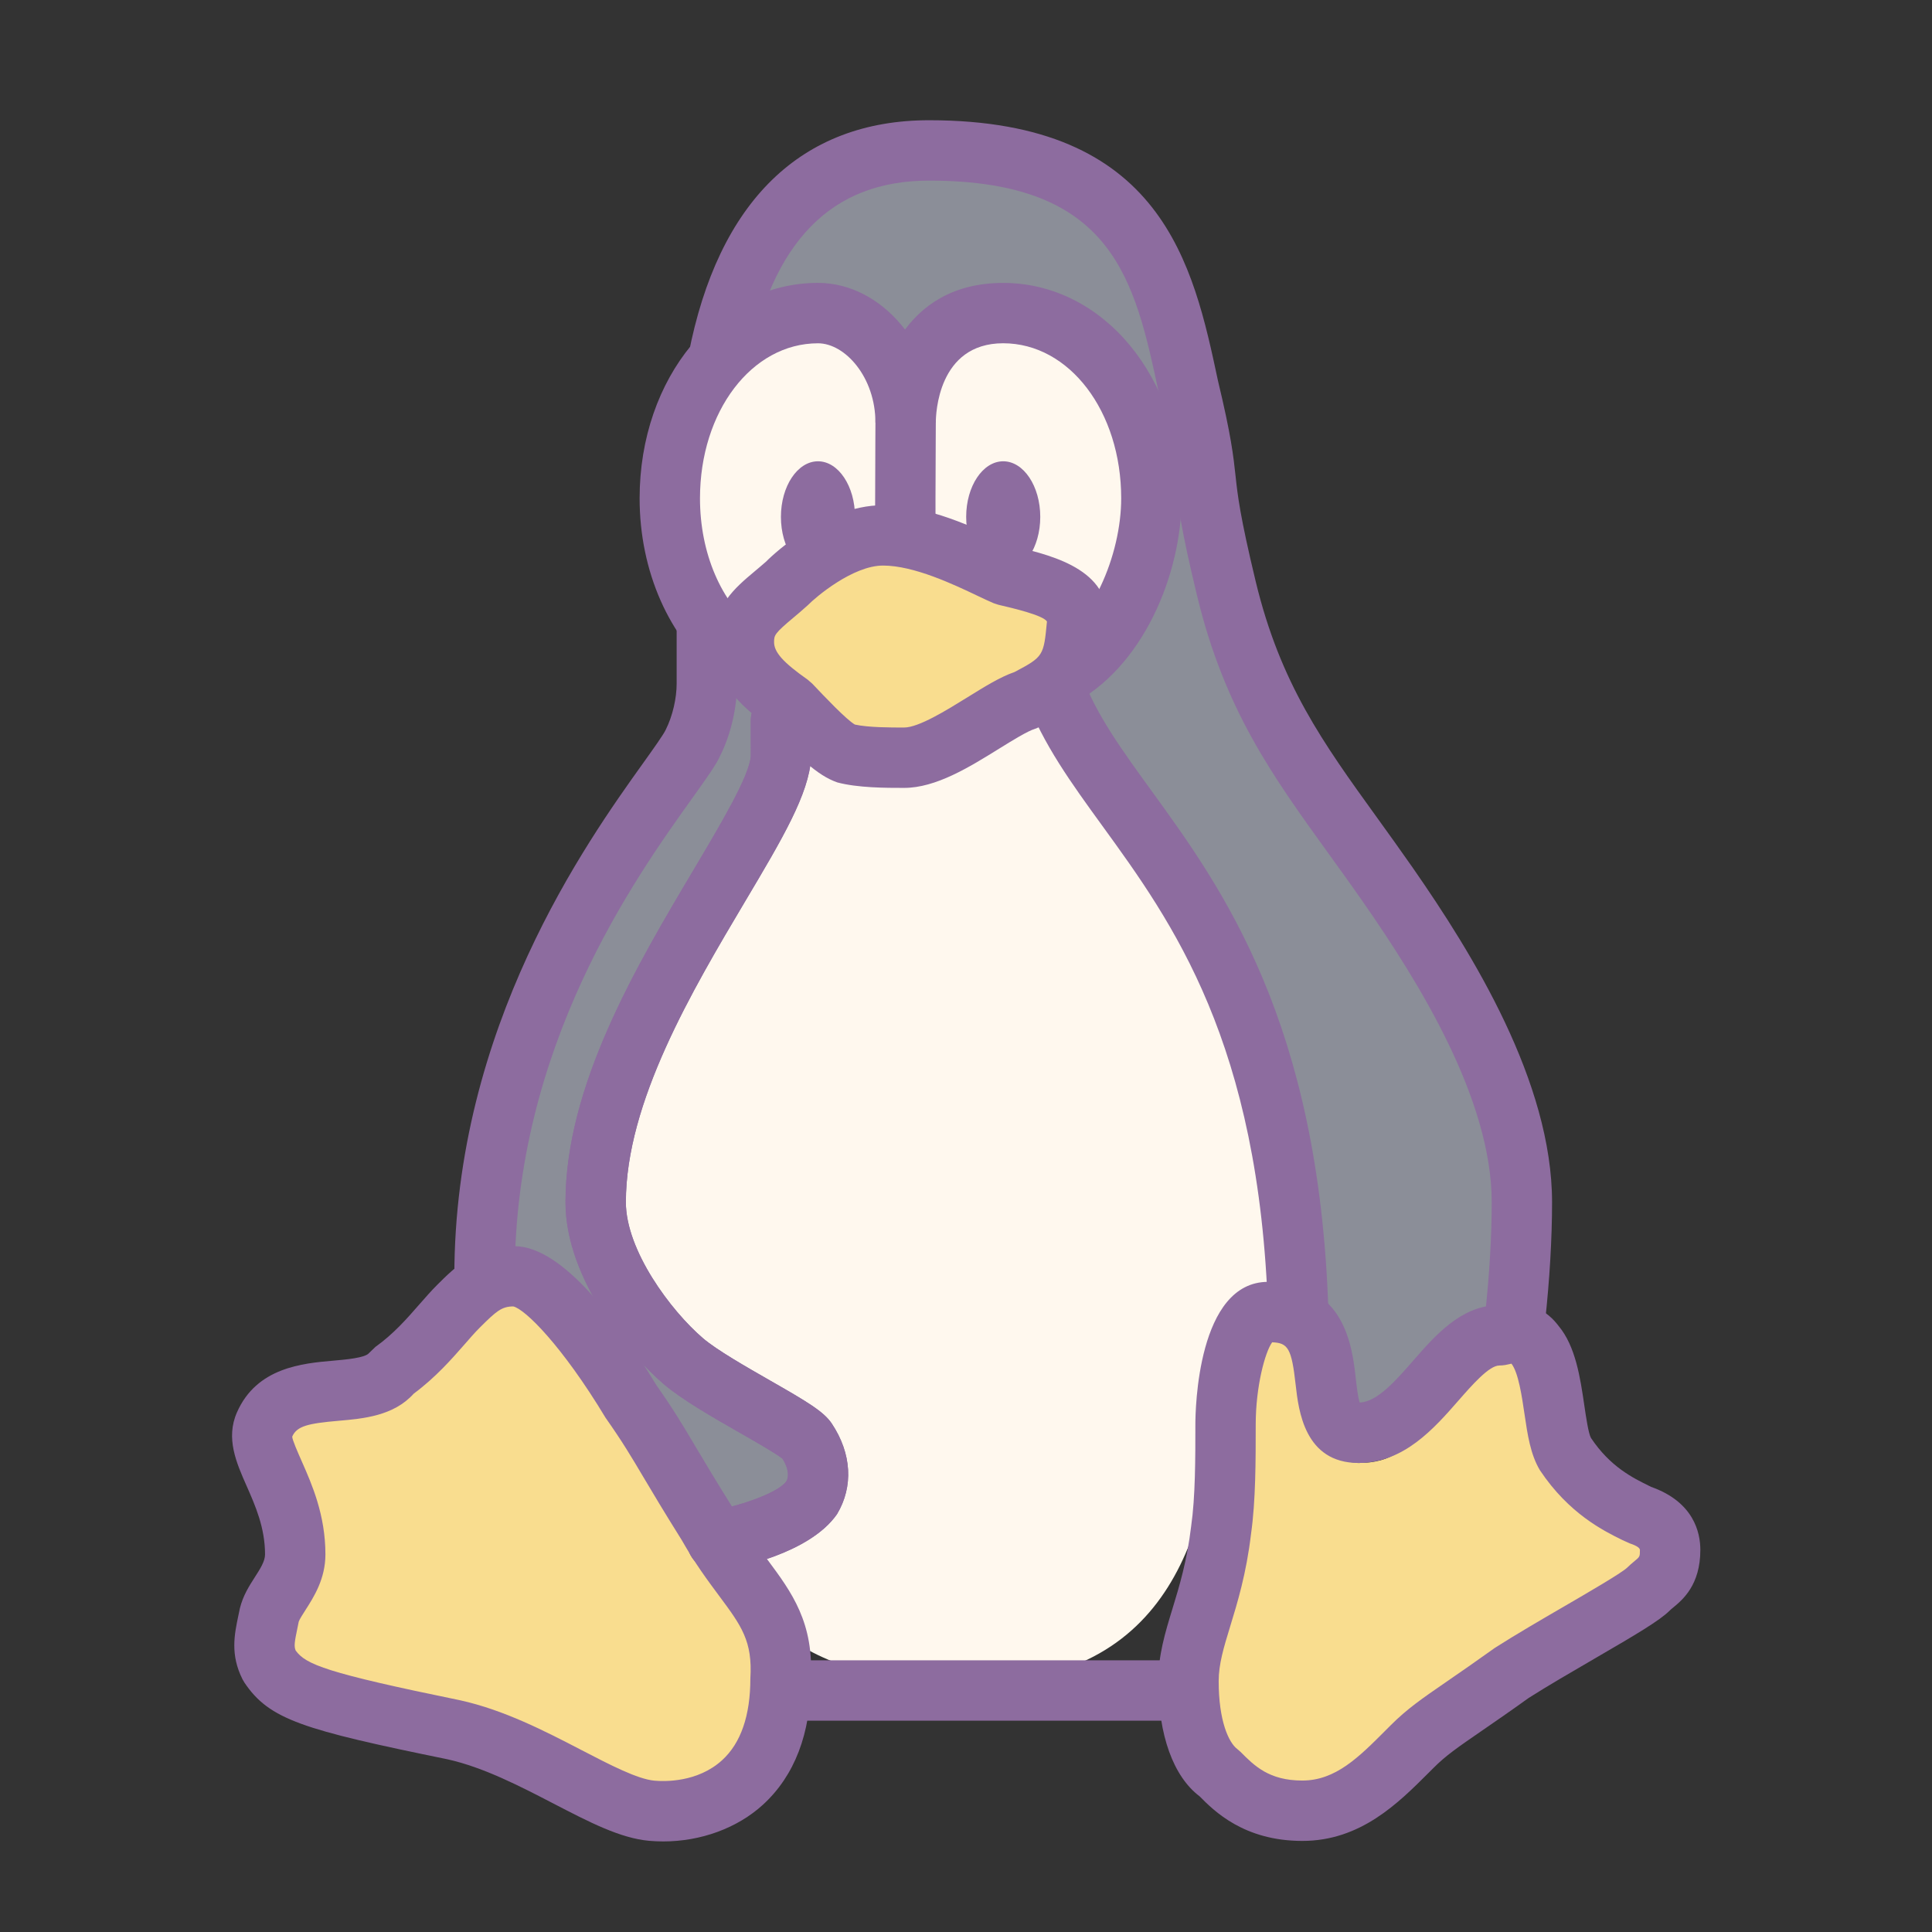<svg xmlns="http://www.w3.org/2000/svg" xmlns:xlink="http://www.w3.org/1999/xlink" width="512pt" height="512pt"
  viewBox="0 0 512 512" version="1.1">
  <rect x="0" y="0" width="512" height="512" fill="#333333" stroke="none"/>
  <g id="surface1">
    <path style=" stroke:none;fill-rule:nonzero;fill:#FFF8EE;fill-opacity:1;"
      d="M 233.703 200.703 C 256.047 200.703 279.375 182.273 279.375 182.273 C 279.375 182.273 323.594 236.551 329.824 260.121 C 336.047 283.695 344.777 310.434 344.414 329.062 C 344.055 347.695 340.055 360.727 340.055 360.727 C 340.055 360.727 327.191 333.961 323.625 368.824 C 320.055 403.688 312.055 446.23 256.055 446.23 C 200.055 446.23 193.441 413.258 193.441 413.258 C 193.441 413.258 227.488 397.832 216.098 386.441 C 204.703 375.047 160.062 363.688 160.062 315.688 C 160.062 267.688 191.52 240.266 195.793 225.977 C 200.062 211.688 211.879 194.168 211.879 194.168 Z " />
    <path style=" stroke:none;fill-rule:nonzero;fill:#8B8E98;fill-opacity:1;"
      d="M 400.902 354.609 C 400.902 339.703 403.32 331.297 403.32 318.617 C 403.32 291.566 386.895 261.945 367.855 234.574 C 348.816 207.215 333.352 190.551 325.016 156.047 C 316.688 121.543 322.09 132.367 314.953 102.617 C 308.223 71.039 300.559 43.703 246.223 43.703 C 196.367 43.703 187.312 88.938 187.312 132.062 C 187.312 146.328 187.312 159.238 187.312 181.152 C 187.312 185.91 186.121 191.863 183.734 196.617 C 178.984 207.328 128.398 260.238 128.398 338.238 C 128.398 338.238 144.031 408.273 190 408.273 C 200.039 408.273 209.457 404.984 214.938 397.152 C 218.512 391.199 216.129 385.258 213.742 381.688 C 211.367 378.129 189.367 367.824 181.039 360.688 C 172.711 353.551 157.848 335.434 157.848 318.609 C 157.848 272.383 205.754 219.824 206.938 200.793 C 206.938 198.68 206.938 195.121 206.938 190.977 C 206.938 190.977 219.344 200.703 233.688 200.703 C 248.031 200.703 279.359 182.273 279.359 182.273 C 279.359 182.273 288.031 203.695 304.031 219.695 C 320.031 235.695 344.031 291.695 344.031 323.695 C 344.031 355.695 344.031 379.695 344.031 379.695 C 344.031 379.695 344.031 387.695 360.031 387.695 C 376.031 387.695 400.902 354.609 400.902 354.609 " />
    <path style=" stroke:none;fill-rule:nonzero;fill:#FFF8EE;fill-opacity:1;"
      d="M 200.566 169.152 C 200.566 147.703 236.742 140.871 237.449 140.871 C 240.184 140.871 243.031 141.32 245.863 141.984 C 246.113 138.793 246.223 135.473 246.223 132.062 C 246.223 96.473 238.793 82.977 216.77 82.977 C 194.742 82.977 177.496 104.535 177.496 132.062 C 177.496 154.176 188.711 172.223 204.496 178.551 C 202.113 175.824 200.566 172.809 200.566 169.152 Z " />
    <path style=" stroke:none;fill-rule:nonzero;fill:#FFF8EE;fill-opacity:1;"
      d="M 265.863 82.977 C 243.84 82.977 236.406 95.863 236.406 132.062 C 236.406 135.121 236.535 138.062 236.734 140.953 C 236.984 140.945 237.215 140.871 237.457 140.871 C 240.727 140.871 289.633 158.77 288.863 164.426 C 288.504 168.223 288.105 170.984 287.406 173.246 C 298.137 164.594 305.137 149.559 305.137 132.062 C 305.137 104.535 287.879 82.977 265.863 82.977 Z " />
    <path style=" stroke:none;fill-rule:nonzero;fill:#8D6C9F;fill-opacity:1;"
      d="M 265.863 151.703 C 260.449 151.703 256.047 145.105 256.047 136.977 C 256.047 128.848 260.449 122.246 265.863 122.246 C 271.281 122.246 275.68 128.848 275.68 136.977 C 275.68 145.105 271.281 151.703 265.863 151.703 Z " />
    <path style=" stroke:none;fill-rule:nonzero;fill:#8D6C9F;fill-opacity:1;"
      d="M 216.77 151.703 C 211.352 151.703 206.953 145.105 206.953 136.977 C 206.953 128.848 211.352 122.246 216.77 122.246 C 222.184 122.246 226.586 128.848 226.586 136.977 C 226.594 145.105 222.191 151.703 216.77 151.703 Z " />
    <path style=" stroke:none;fill-rule:nonzero;fill:#F9DD8F;fill-opacity:1;"
      d="M 360.039 387.703 C 344.039 387.703 344.641 352.863 344.641 352.863 C 342.754 351.703 340.441 350.832 337.527 350.832 C 331.727 350.832 329.406 353.152 327.078 357.793 C 324.754 362.434 324.762 365.91 324.762 377.52 C 324.762 386.801 324.762 397.246 323.602 405.367 C 321.273 425.098 314.945 433.93 314.945 445.535 C 314.945 458.297 318.434 466.414 323.062 469.902 C 326.551 473.391 332.352 475.703 345.113 475.703 C 357.871 475.703 365.992 471.062 374.129 462.945 C 379.93 457.145 384.574 454.824 400.816 443.215 C 413.574 435.098 433.305 424.648 436.793 421.176 C 439.098 418.848 442.586 417.688 442.586 410.727 C 442.586 404.93 437.945 402.609 434.465 401.449 C 429.824 399.129 421.703 395.648 414.734 385.199 C 411.246 379.398 412.414 363.16 406.617 356.184 C 403.129 351.543 398.496 353.863 397.336 353.863 C 394.734 354.441 391.449 356.055 387.711 357.871 C 376.039 371.703 377.938 387.703 360.039 387.703 Z " />
    <path style=" stroke:none;fill-rule:nonzero;fill:#F9DD8F;fill-opacity:1;"
      d="M 187.512 404.008 C 176.137 385.863 174.992 382.465 167.023 371.129 C 160.199 359.793 145.406 338.246 136.297 338.246 C 129.465 338.246 126.055 341.648 121.504 346.184 C 116.953 350.719 112.113 357.777 104.145 363.449 C 97.137 372.602 76.137 363.801 70.105 377.527 C 66.801 385.023 78.238 394.938 78.238 411.945 C 78.238 418.742 72.543 423.281 71.406 427.816 C 70.273 433.48 69.129 436.887 71.406 441.426 C 75.961 448.223 81.648 450.496 120.352 458.434 C 140.84 462.969 160.191 474.305 172.711 475.441 C 185.23 476.566 206.855 475.441 206.855 444.824 C 208 426.68 197.762 422.145 187.512 404.008 Z " />
    <path style=" stroke:none;fill-rule:nonzero;fill:#F9DD8F;fill-opacity:1;"
      d="M 209.426 186.656 C 202.719 181.945 197.129 177.23 197.129 170.16 C 197.129 163.09 201.594 160.734 208.305 154.84 C 209.426 153.664 221.711 141.879 234.008 141.879 C 246.305 141.879 260.832 150.129 266.414 152.48 C 276.473 154.84 286.535 157.191 285.414 165.441 C 284.297 177.223 283.176 179.574 272.008 185.473 C 264.184 187.832 249.656 200.793 239.602 200.793 C 235.137 200.793 228.426 200.793 223.961 199.617 C 220.602 198.441 215.016 192.543 209.426 186.656 Z " />
    <path style=" stroke:none;fill-rule:nonzero;fill:#8D6C9F;fill-opacity:1;"
      d="M 136.406 338.246 L 120.406 338.246 C 120.406 272.184 155.473 223.152 170.449 202.215 C 172.992 198.656 175.879 194.625 176.434 193.375 C 178.258 189.727 179.32 185.062 179.32 181.16 L 179.32 164.656 L 195.32 164.656 L 195.32 181.16 C 195.32 187.559 193.664 194.68 190.887 200.207 C 189.84 202.609 187.434 205.969 183.457 211.527 C 168.184 232.879 136.406 277.32 136.406 338.246 Z " />
    <path style=" stroke:none;fill-rule:nonzero;fill:#8D6C9F;fill-opacity:1;"
      d="M 409.457 350.281 L 393.551 348.543 C 394.711 337.969 395.32 327.617 395.32 318.609 C 395.32 291.215 375.895 260.129 361.289 239.137 C 358.047 234.473 354.902 230.121 351.887 225.945 C 337.199 205.594 324.52 188.023 317.246 157.91 C 312.793 139.48 312.145 133.527 311.52 127.77 C 310.992 122.879 310.488 118.266 307.176 104.473 C 300.68 74 295.113 47.863 246.23 47.863 C 220.289 47.863 204.566 63.945 198.16 97.031 L 182.457 93.984 C 190.312 53.352 212.367 31.863 246.23 31.863 C 308.062 31.863 316.223 70.16 322.785 100.945 C 326.289 115.52 326.863 120.871 327.426 126.047 C 327.992 131.297 328.594 136.727 332.793 154.168 C 339.328 181.215 350.602 196.824 364.863 216.586 C 367.93 220.84 371.121 225.266 374.426 230.008 C 390.258 252.777 411.312 286.727 411.312 318.617 C 411.312 328.176 410.672 339.137 409.457 350.281 Z " />
    <path style=" stroke:none;fill-rule:nonzero;fill:#8D6C9F;fill-opacity:1;"
      d="M 336.055 347.953 C 333.777 276.223 310.672 244.406 292.113 218.832 C 284.008 207.664 276.352 197.121 271.879 185.047 L 286.879 179.488 C 290.602 189.496 297.305 198.734 305.062 209.434 C 323.863 235.328 349.609 270.801 352.039 347.449 Z " />
    <path style=" stroke:none;fill-rule:nonzero;fill:#8D6C9F;fill-opacity:1;"
      d="M 190 416.281 C 186.168 416.281 182.793 413.52 182.129 409.625 C 181.383 405.266 184.312 401.137 188.664 400.391 C 196.328 399.09 206.305 395.551 208.391 392.566 C 209.176 391.223 208.93 389.078 207.398 386.594 C 205.711 385.215 200.152 382.039 196.023 379.68 C 188.824 375.559 180.656 370.887 175.855 366.77 C 166.863 359.062 149.863 339.078 149.863 318.609 C 149.863 287.648 168.695 255.953 183.832 230.48 C 191.113 218.223 198.648 205.559 198.977 200.297 L 198.961 190.977 C 198.961 186.551 202.535 182.977 206.961 182.977 C 211.383 182.977 214.961 186.551 214.961 190.977 L 214.961 200.801 C 214.375 210.414 207.336 222.266 197.594 238.656 C 183.457 262.449 165.863 292.047 165.863 318.609 C 165.863 331.383 177.793 347.359 186.273 354.625 C 189.93 357.762 197.719 362.207 203.977 365.793 C 213.848 371.434 218.305 374.062 220.434 377.266 C 225.703 385.176 226.215 393.938 221.816 401.273 C 214.473 411.809 195.152 415.52 191.352 416.168 C 190.887 416.238 190.441 416.281 190 416.281 Z " />
    <path style=" stroke:none;fill-rule:nonzero;fill:#8D6C9F;fill-opacity:1;"
      d="M 208 440 L 312 440 L 312 456 L 208 456 Z " />
    <path style=" stroke:none;fill-rule:nonzero;fill:#8D6C9F;fill-opacity:1;"
      d="M 345.129 487.863 C 329.625 487.863 321.695 479.871 317.895 476.031 C 310.977 470.801 306.961 459.871 306.961 445.527 C 306.961 438.594 308.785 432.641 310.711 426.344 C 312.527 420.406 314.574 413.68 315.672 404.434 C 316.785 396.672 316.785 386.504 316.785 377.527 C 316.785 373.664 317.32 339.703 336.055 339.703 C 356.426 339.703 358.352 356.945 359.289 365.223 C 359.512 367.289 359.848 370.258 360.336 371.695 C 364.984 371.488 369.816 365.961 374.48 360.625 C 380.367 353.887 387.016 346.281 396.574 345.879 C 405.359 343.953 410.344 347.793 413.039 351.383 C 417.559 356.793 418.785 365.121 419.863 372.465 C 420.297 375.406 420.945 379.871 421.625 381.078 C 426.727 388.711 432.695 391.641 437.055 393.785 L 437.566 394.039 C 448.895 398.047 450.609 406.184 450.609 410.719 C 450.609 420.07 445.91 423.945 443.391 426.031 C 443.09 426.281 442.777 426.52 442.512 426.793 C 439.809 429.488 433.793 433.031 422.488 439.602 C 416.609 443.023 410.297 446.68 405.137 449.961 C 400.113 453.566 395.984 456.414 392.664 458.695 C 386.16 463.176 383.184 465.215 379.816 468.594 L 378.617 469.793 C 370.559 477.84 360.574 487.863 345.129 487.863 Z M 337.137 355.719 C 335.266 358.281 332.777 367.391 332.777 377.527 C 332.777 387.031 332.777 397.816 331.535 406.504 C 330.305 416.992 327.922 424.77 326.008 431.023 C 324.305 436.586 322.961 440.984 322.961 445.527 C 322.961 456.055 325.617 461.793 327.879 463.504 L 328.727 464.238 C 332.391 467.93 336.289 471.863 345.129 471.863 C 353.945 471.863 360.113 465.672 367.266 458.496 L 368.48 457.281 C 372.895 452.863 376.68 450.258 383.574 445.512 C 386.832 443.273 390.879 440.48 396.168 436.695 C 401.855 433.07 408.359 429.289 414.434 425.762 C 420.793 422.062 429.512 417.008 431.191 415.465 C 431.762 414.887 432.457 414.297 433.184 413.695 C 434.594 412.527 434.594 412.527 434.594 410.719 C 434.559 410.367 434.145 409.762 431.953 409.031 L 429.992 408.152 C 425.031 405.711 415.793 401.184 408.098 389.633 C 405.594 385.465 404.824 380.281 404.016 374.785 C 403.328 370.113 402.398 363.719 400.543 361.383 C 400.406 361.414 400.273 361.449 400.152 361.48 C 399.414 361.648 398.496 361.871 397.344 361.871 C 394.633 361.871 390.137 367.023 386.512 371.16 C 380.062 378.535 372.039 387.703 360.039 387.703 C 345.695 387.703 344.129 373.727 343.367 367.016 C 342.289 357.328 341.344 355.879 337.137 355.719 Z " />
    <path style=" stroke:none;fill-rule:nonzero;fill:#8D6C9F;fill-opacity:1;"
      d="M 175.762 488 C 174.512 488 173.258 487.945 171.992 487.832 C 164.359 487.137 156.168 482.887 146.688 477.969 C 138 473.465 128.168 468.352 118.617 466.238 C 80.258 458.383 71.383 455.754 64.762 445.879 L 64.266 445.023 C 60.992 438.504 62.105 433.191 63.191 428.039 L 63.566 426.238 C 64.406 422.832 66.039 420.305 67.473 418.062 C 68.961 415.754 70.238 413.754 70.238 411.945 C 70.238 404.855 67.664 399.023 65.391 393.871 C 62.625 387.625 59.77 381.152 62.793 374.297 C 68.031 362.359 80.23 361.297 88.297 360.594 C 91.688 360.297 96.809 359.848 97.801 358.566 L 99.512 356.922 C 104.273 353.535 107.922 349.367 111.129 345.68 C 112.793 343.785 114.336 342.023 115.855 340.512 C 120.695 335.688 126.176 330.246 136.305 330.246 C 149.078 330.246 163.801 350.23 173.887 367 C 178.426 373.426 180.895 377.586 184.32 383.359 C 186.711 387.383 189.641 392.32 194.305 399.762 L 194.488 400.07 C 197.52 405.434 200.504 409.449 203.391 413.336 C 209.785 421.938 215.816 430.055 214.848 445.328 C 214.863 459.328 210.602 470.574 202.184 478.273 C 195.375 484.488 185.711 488 175.762 488 Z M 78.359 437.414 C 81.078 441.113 86.328 443.297 121.953 450.594 C 133.672 453.184 144.496 458.809 154.055 463.762 C 161.711 467.734 168.938 471.488 173.434 471.895 C 176.008 472.137 184.871 472.414 191.383 466.457 C 196.336 461.93 198.855 454.641 198.855 444.816 C 199.465 434.887 196.488 430.871 190.543 422.871 C 187.535 418.832 184.137 414.246 180.648 408.105 C 175.945 400.602 172.977 395.602 170.551 391.52 C 167.191 385.855 164.977 382.113 160.48 375.719 C 148.953 356.602 139.121 346.902 136.016 346.215 C 132.91 346.238 131.512 347.488 127.145 351.832 C 125.863 353.105 124.574 354.602 123.176 356.199 C 119.727 360.137 115.48 365 109.648 369.328 C 104.328 375.258 96.246 375.961 89.688 376.527 C 81.566 377.23 78.656 377.938 77.441 380.719 C 77.441 381.551 78.938 384.93 80.023 387.391 C 82.648 393.336 86.238 401.473 86.238 411.93 C 86.238 418.426 83.176 423.199 80.945 426.688 C 80.305 427.688 79.336 429.191 79.168 429.754 L 78.848 431.328 C 78.016 435.281 77.895 436.289 78.359 437.414 Z " />
    <path style=" stroke:none;fill-rule:nonzero;fill:#8D6C9F;fill-opacity:1;"
      d="M 190.465 179.527 C 177.336 169.121 169.504 151.375 169.504 132.062 C 169.504 100.047 190.273 74.969 216.777 74.969 C 233.703 74.977 248 91.93 248 112 L 232 112 C 232 99.969 223.961 90.977 216.777 90.977 C 199.238 90.977 185.504 109.023 185.504 132.07 C 185.504 146.543 191.07 159.594 200.398 166.984 Z " />
    <path style=" stroke:none;fill-rule:nonzero;fill:#8D6C9F;fill-opacity:1;"
      d="M 283.625 186.855 L 276.465 172.543 C 289.398 166.07 297.129 146.887 297.129 132.062 C 297.129 109.016 283.391 90.969 265.855 90.969 C 248.496 90.977 248 109.848 248 112 L 247.977 116.801 C 247.945 123.504 247.848 141.32 247.984 143.465 L 232.016 144.543 C 231.871 142.414 231.895 132.328 231.977 116.711 L 232 112 C 232 99.191 239.078 74.977 265.855 74.977 C 292.359 74.977 313.129 100.055 313.129 132.07 C 313.137 151.961 303 177.168 283.625 186.855 Z " />
    <path style=" stroke:none;fill-rule:nonzero;fill:#8D6C9F;fill-opacity:1;"
      d="M 239.602 208.801 C 234.734 208.801 227.383 208.801 221.91 207.352 C 216.504 205.48 211.617 200.574 204.176 192.742 C 198.258 188.574 189.129 181.742 189.129 170.168 C 189.129 160.527 194.68 155.871 200.055 151.359 C 200.977 150.586 201.961 149.762 203.008 148.84 L 203.008 148.848 C 202.969 148.848 217.602 133.887 234 133.887 C 245.816 133.887 258.375 139.863 265.871 143.434 C 267.039 143.984 268.078 144.48 268.938 144.863 C 279.762 147.406 295.391 151.398 293.344 166.527 C 292.031 180.336 289.68 185.199 275.734 192.559 L 274.312 193.137 C 272.289 193.742 268.281 196.238 264.742 198.426 C 256.91 203.289 248.031 208.801 239.602 208.801 Z M 226.551 192.016 C 230.105 192.801 236 192.801 239.602 192.801 C 243.473 192.801 250.895 188.191 256.32 184.832 C 260.992 181.938 265.07 179.398 268.871 178.09 C 276.559 174.023 276.586 173.801 277.457 164.688 C 276.336 163.031 268.695 161.23 264.602 160.273 L 263.32 159.855 C 262.191 159.375 260.727 158.688 259.008 157.871 C 252.727 154.879 242.207 149.879 234.008 149.879 C 226 149.879 216.105 158.289 214.09 160.375 C 212.441 161.863 211.352 162.777 210.336 163.625 C 205.289 167.848 205.137 168.328 205.137 170.16 C 205.137 172.855 207.551 175.551 214.023 180.105 L 215.23 181.145 C 218.648 184.762 224.289 190.703 226.551 192.016 Z " />
    <path style=" stroke:none;fill-rule:nonzero;fill:#8D6C9F;fill-opacity:1;"
      d="M 190 416.281 C 186.168 416.281 182.793 413.52 182.129 409.625 C 181.383 405.266 184.312 401.137 188.664 400.391 C 196.328 399.09 206.305 395.551 208.391 392.566 C 209.176 391.223 208.93 389.078 207.398 386.594 C 205.711 385.215 200.152 382.039 196.023 379.68 C 188.824 375.559 180.656 370.887 175.855 366.77 C 166.863 359.062 149.863 339.078 149.863 318.609 C 149.863 287.648 168.695 255.953 183.832 230.48 C 191.113 218.223 198.648 205.559 198.977 200.297 L 198.961 190.977 C 198.961 186.551 202.535 182.977 206.961 182.977 C 211.383 182.977 214.961 186.551 214.961 190.977 L 214.961 200.801 C 214.375 210.414 207.336 222.266 197.594 238.656 C 183.457 262.449 165.863 292.047 165.863 318.609 C 165.863 331.383 177.793 347.359 186.273 354.625 C 189.93 357.762 197.719 362.207 203.977 365.793 C 213.848 371.434 218.305 374.062 220.434 377.266 C 225.703 385.176 226.215 393.938 221.816 401.273 C 214.473 411.809 195.152 415.52 191.352 416.168 C 190.887 416.238 190.441 416.281 190 416.281 Z " />
  </g>
</svg>